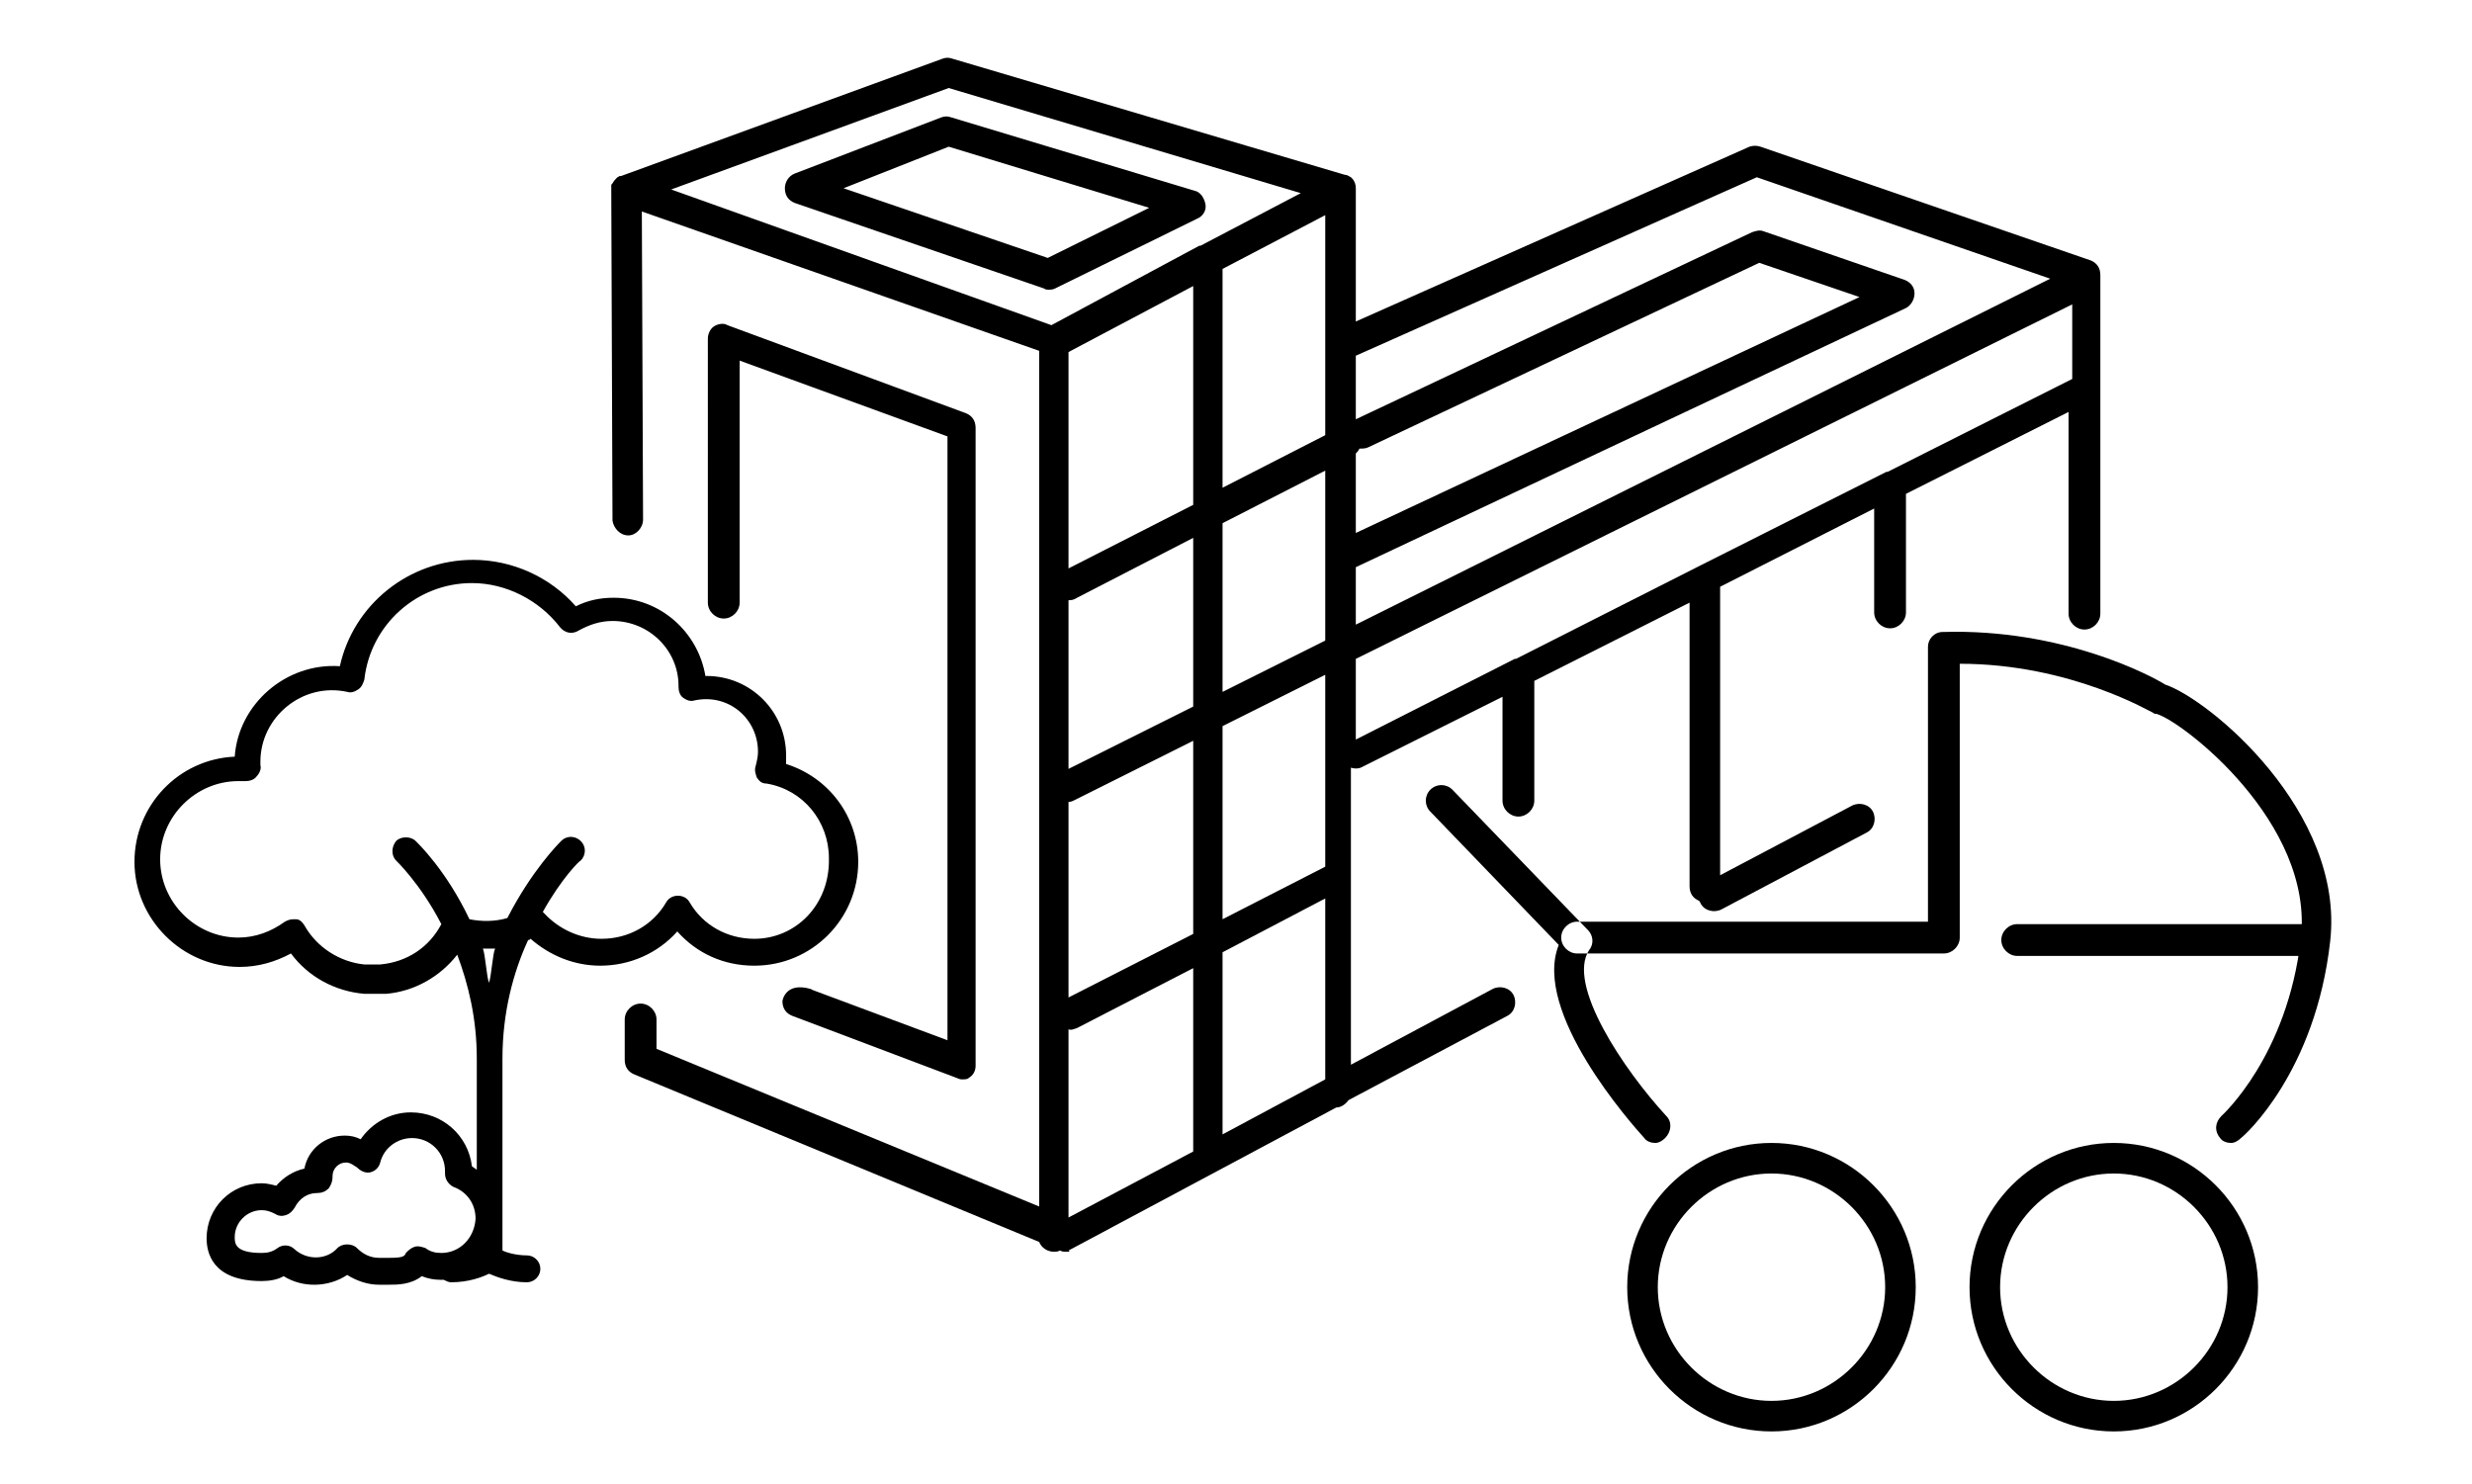 <?xml version="1.0" encoding="utf-8"?>
<!-- Generator: Adobe Illustrator 19.0.0, SVG Export Plug-In . SVG Version: 6.00 Build 0)  -->
<svg version="1.1" id="Слой_1" xmlns="http://www.w3.org/2000/svg" xmlns:xlink="http://www.w3.org/1999/xlink" x="0px" y="0px"
	 viewBox="-28 70.6 202.2 121.4" style="enable-background:new -28 70.6 202.2 121.4;" xml:space="preserve">
<path d="M107.4,164.1c-0.3,0-0.7-0.1-0.9-0.4c-1-1.1-9.2-10.3-7-15.8L89,137c-0.5-0.5-0.5-1.3,0-1.8c0.5-0.5,1.3-0.5,1.8,0
	l11.1,11.5c0.4,0.4,0.5,1.1,0.1,1.6c-1.9,2.8,2.8,9.8,6.3,13.6c0.5,0.5,0.4,1.3-0.1,1.8C108,163.9,107.7,164.1,107.4,164.1z
	 M155.3,163.7c0.3-0.2,6.1-5.4,7.3-16.1c1.2-10.6-9.9-19.8-13.5-21c-1.1-0.7-8.4-4.6-18.2-4.3c-0.7,0-1.2,0.6-1.2,1.2V146H101
	c-0.7,0-1.3,0.6-1.3,1.3s0.6,1.3,1.3,1.3h30c0.7,0,1.3-0.6,1.3-1.3v-22.4c9.1,0,15.7,4,15.8,4c0.1,0.1,0.2,0.1,0.3,0.1
	c2.1,0.6,12.9,8.9,11.8,18.4c-1.1,9.6-6.4,14.4-6.5,14.5c-0.5,0.5-0.6,1.2-0.1,1.8c0.2,0.3,0.6,0.4,0.9,0.4
	C154.8,164.1,155.1,163.9,155.3,163.7z M162.6,147.5c0-0.7-0.6-1.3-1.3-1.3H137c-0.7,0-1.3,0.6-1.3,1.3s0.6,1.3,1.3,1.3h24.4
	C162.1,148.8,162.6,148.2,162.6,147.5z M128.7,175.9c0-6.5-5.3-11.8-11.8-11.8s-11.8,5.3-11.8,11.8c0,6.5,5.3,11.8,11.8,11.8
	S128.7,182.4,128.7,175.9z M126.2,175.9c0,5.1-4.2,9.3-9.3,9.3s-9.3-4.2-9.3-9.3s4.2-9.3,9.3-9.3S126.2,170.8,126.2,175.9z
	 M156.7,175.9c0-6.5-5.3-11.8-11.8-11.8s-11.8,5.3-11.8,11.8c0,6.5,5.3,11.8,11.8,11.8S156.7,182.4,156.7,175.9z M154.2,175.9
	c0,5.1-4.2,9.3-9.3,9.3s-9.3-4.2-9.3-9.3s4.2-9.3,9.3-9.3S154.2,170.8,154.2,175.9z"/>
<path d="M59.2,173c-0.2,0-0.3,0-0.5-0.1l0,0c-0.2,0.1-0.3,0.1-0.5,0.1c-0.5,0-1-0.3-1.2-0.8l-33.1-13.7c-0.5-0.2-0.8-0.6-0.8-1.2
	v-3.3c0-0.7,0.6-1.3,1.3-1.3s1.3,0.6,1.3,1.3v2.4l31.3,12.9v-70L24.5,87.9l0.1,25.2c0,0.7-0.6,1.3-1.2,1.3c0,0,0,0,0,0
	c-0.7,0-1.2-0.6-1.3-1.2l-0.1-27c0-0.1,0-0.2,0-0.4c0-0.1,0-0.1,0.1-0.2c0.1-0.2,0.3-0.4,0.4-0.5h0c0,0,0,0,0,0
	c0.1,0,0.1-0.1,0.2-0.1c0,0,0,0,0.1,0l26.3-9.6c0.3-0.1,0.5-0.1,0.8,0L82,84.9c0.2,0,0.3,0.1,0.5,0.2c0,0,0.1,0.1,0.1,0.1v0
	c0,0,0,0,0,0c0.2,0.2,0.3,0.5,0.3,0.8c0,0,0,0,0,0.1v10.8l32.2-14.3c0.3-0.1,0.6-0.1,0.9,0l27,9.3c0.5,0.2,0.8,0.6,0.8,1.2v9.1
	c0,0,0,0,0,0.1v18.5c0,0.7-0.6,1.3-1.3,1.3s-1.3-0.6-1.3-1.3v-16.5l-13.3,6.7v9.7c0,0.7-0.6,1.3-1.3,1.3s-1.3-0.6-1.3-1.3v-8.5
	l-12.6,6.4v23.6l10.8-5.7c0.6-0.3,1.4-0.1,1.7,0.5c0.3,0.6,0.1,1.4-0.5,1.7l-11.9,6.3c-0.6,0.3-1.4,0.1-1.7-0.5
	c0-0.1-0.1-0.1-0.1-0.2c-0.5-0.2-0.8-0.6-0.8-1.2v-23.2l-12.7,6.4v9.8c0,0.7-0.6,1.3-1.3,1.3s-1.3-0.6-1.3-1.3v-8.5l-11.4,5.7
	c-0.3,0.2-0.7,0.2-1,0.1v8.7c0,0,0,0,0,0.1v15.5l11.6-6.2c0.6-0.3,1.4-0.1,1.7,0.5c0.3,0.6,0.1,1.4-0.5,1.7l-13,6.9
	c-0.2,0.3-0.6,0.6-1,0.6c0,0,0,0,0,0l-21.9,11.7C59.6,173,59.4,173,59.2,173z M59.4,154.8v15.4l10.2-5.4v-15l-9.5,4.9
	C59.8,154.8,59.6,154.9,59.4,154.8z M72,148.5v14.9l8.4-4.5v-14.8L72,148.5z M59.4,136.2v16l10.2-5.2v-15.8l-9.8,4.9
	C59.6,136.2,59.5,136.2,59.4,136.2z M72,130v15.8l8.4-4.3v-15.7L72,130z M59.4,119.7v13.8l10.2-5.1v-13.8l-9.5,4.9
	C59.8,119.7,59.6,119.7,59.4,119.7z M82.9,124.5v6.6l13-6.6c0,0,0,0,0.1,0l15.2-7.7c0,0,0,0,0,0l15.1-7.6c0,0,0,0,0.1,0l15.1-7.6
	v-6.1L82.9,124.5z M72,113.4v13.8l8.4-4.2v-13.9L72,113.4z M82.9,117v4.7l56.8-28.3l-24-8.3L82.9,99.7v5.2l32.4-15.3
	c0.3-0.1,0.6-0.2,0.9-0.1l11.6,4c0.5,0.2,0.8,0.6,0.8,1.1c0,0.5-0.3,1-0.7,1.2L82.9,117z M59.4,99.4v17.7l10.2-5.2V94L59.4,99.4z
	 M82.9,107.7v6.5l41.2-19.3l-8.2-2.8l-32,15.1c-0.2,0.1-0.5,0.1-0.7,0.1C83.1,107.5,83,107.6,82.9,107.7z M72,92.6v17.9l8.4-4.3
	V88.2L72,92.6z M26.9,86.1L58,97.2l12.1-6.5c0,0,0,0,0.1,0l8.2-4.3l-28.8-8.6L26.9,86.1z M50.8,158.9c-0.2,0-0.3,0-0.5-0.1
	l-13.5-5.1c-0.5-0.2-0.8-0.6-0.8-1.2c0,0,0.2-1.6,2.3-1l0.2,0.1l11,4.1v-49.4l-17-6.2v19.8c0,0.7-0.6,1.3-1.3,1.3s-1.3-0.6-1.3-1.3
	V98.3c0-0.4,0.2-0.8,0.5-1c0.3-0.2,0.8-0.3,1.1-0.1l19.5,7.2c0.5,0.2,0.8,0.6,0.8,1.2v52.2c0,0.4-0.2,0.8-0.6,1
	C51.3,158.8,51.1,158.9,50.8,158.9z M57.8,94.3c-0.1,0-0.3,0-0.4-0.1l-20.4-7c-0.5-0.2-0.8-0.6-0.8-1.2c0-0.5,0.3-1,0.8-1.2L49,80.2
	c0.3-0.1,0.5-0.1,0.8,0l19.9,6c0.5,0.1,0.8,0.6,0.9,1.1s-0.2,1-0.7,1.2l-11.6,5.7C58.1,94.3,57.9,94.3,57.8,94.3z M41,86l16.7,5.7
	l8.3-4.1l-16.4-5L41,86z"/>
<g>
	<g id="Layer_1_17_">
		<path d="M36.3,133.1c0-0.3,0-0.5,0-0.7c0-3.6-2.9-6.5-6.5-6.5h-0.1c-0.6-3.6-3.7-6.4-7.5-6.4c-1.1,0-2.1,0.2-3.1,0.7
			c-2.1-2.4-5.2-3.8-8.4-3.8c-5.3,0-9.8,3.7-10.9,8.7c-4.4-0.3-8.3,3.1-8.6,7.4c-4.6,0.2-8.2,4-8.2,8.6c0,4.7,3.9,8.6,8.6,8.6
			c1.5,0,2.9-0.4,4.2-1.1c1.4,1.9,3.6,3.1,6,3.3c0.3,0,0.6,0,0.9,0c0.3,0,0.6,0,0.9,0c2.3-0.2,4.4-1.4,5.8-3.2
			c0.9,2.4,1.6,5.2,1.6,8.5v9.1c-0.1-0.1-0.3-0.2-0.4-0.3c-0.3-2.5-2.4-4.4-5-4.4c-1.7,0-3.2,0.9-4.1,2.2c-0.4-0.2-0.8-0.3-1.3-0.3
			c-1.6,0-3,1.1-3.3,2.7c-0.9,0.2-1.7,0.7-2.3,1.4c-0.4-0.1-0.8-0.2-1.2-0.2c-2.5,0-4.5,2-4.5,4.5c0,1.1,0.4,3.5,4.5,3.5
			c0.6,0,1.3-0.1,1.8-0.4c1.6,1,3.7,0.9,5.2-0.1c0.8,0.5,1.7,0.8,2.6,0.8h0.8c0.7,0,1.8,0,2.7-0.7c0.5,0.2,1,0.3,1.6,0.3
			c0.1,0,0.1,0,0.2,0h0c0.2,0.1,0.4,0.2,0.6,0.2c1.4,0,2.5-0.4,3.1-0.7c0.7,0.3,1.8,0.7,3.1,0.7c0.6,0,1.1-0.5,1.1-1.1
			c0-0.6-0.5-1.1-1.1-1.1c-0.8,0-1.6-0.2-2-0.4v-15.7c0-3.8,0.9-7.1,2.1-9.7v0c0.1,0,0.1,0,0.2-0.1c1.6,1.4,3.6,2.2,5.7,2.2
			c2.4,0,4.7-1,6.3-2.8c1.6,1.8,3.8,2.8,6.3,2.8c4.7,0,8.5-3.8,8.5-8.5C42.2,137.4,39.8,134.2,36.3,133.1z M8.1,173.1
			c-0.5,0-0.9-0.1-1.3-0.4c-0.3-0.1-0.6-0.2-0.9-0.1c-0.3,0.1-0.5,0.3-0.7,0.5c-0.1,0.3-0.3,0.4-1.4,0.4l-0.8,0
			c-0.7,0-1.3-0.3-1.8-0.8c-0.2-0.2-0.5-0.3-0.8-0.3c-0.3,0-0.6,0.1-0.8,0.3c-0.9,1-2.5,1-3.5,0.1c-0.4-0.4-1-0.4-1.4-0.1
			c-0.4,0.3-0.8,0.4-1.3,0.4c-2.2,0-2.2-0.8-2.2-1.3c0-1.2,1-2.2,2.2-2.2c0.4,0,0.7,0.1,1.1,0.3c0.3,0.2,0.6,0.2,0.9,0.1
			c0.3-0.1,0.5-0.3,0.7-0.6c0.4-0.8,1.1-1.2,1.8-1.2c0.4,0,0.7-0.1,1-0.4c0.2-0.3,0.3-0.6,0.3-0.9c0,0,0-0.1,0-0.1
			c0-0.6,0.5-1.1,1.1-1.1c0.4,0,0.7,0.3,0.9,0.4c0.3,0.3,0.7,0.5,1.1,0.4c0.4-0.1,0.7-0.4,0.8-0.8c0.3-1.2,1.4-2,2.6-2
			c1.5,0,2.7,1.2,2.7,2.7c0,0,0,0.2,0,0.2c0,0.5,0.3,0.9,0.7,1.1c1.1,0.4,1.8,1.4,1.8,2.6C10.8,171.9,9.6,173.1,8.1,173.1z M12,151
			c-0.2-0.5-0.3-2.3-0.5-2.8c0.3,0,0.7,0,1,0C12.3,148.6,12.2,150.4,12,151z M33.7,147.4c-2.2,0-4.2-1.1-5.3-3
			c-0.4-0.7-1.5-0.7-1.9,0c-1.1,1.9-3.1,3-5.3,3c-1.8,0-3.5-0.8-4.7-2.1c0,0,0,0-0.1-0.1c1.5-2.7,3-4.2,3.1-4.2
			c0.4-0.4,0.5-1.1,0-1.6c-0.4-0.4-1.1-0.5-1.6,0c-0.2,0.2-2.4,2.4-4.4,6.3c-1,0.3-2.1,0.3-3.1,0.1c-1.9-4-4.2-6.2-4.4-6.4
			c-0.4-0.4-1.2-0.4-1.6,0c-0.4,0.5-0.4,1.2,0,1.6c0,0,2,1.9,3.7,5.2c-1,1.9-2.8,3.1-5,3.3c-0.4,0-0.9,0-1.3,0
			c-2-0.2-3.9-1.4-4.9-3.2c-0.2-0.3-0.4-0.5-0.7-0.5c-0.1,0-0.2,0-0.2,0c-0.3,0-0.5,0.1-0.7,0.2c-1.1,0.8-2.4,1.3-3.8,1.3
			c-3.5,0-6.4-2.9-6.4-6.4c0-3.5,2.9-6.4,6.4-6.4c0.2,0,0.4,0,0.6,0c0.3,0,0.7-0.1,0.9-0.4c0.2-0.2,0.4-0.6,0.3-0.9
			c0-0.1,0-0.2,0-0.3c0-3.6,3.4-6.5,7.1-5.7c0.3,0.1,0.6,0,0.9-0.2c0.3-0.2,0.4-0.5,0.5-0.8c0.5-4.5,4.3-7.9,8.8-7.9
			c2.8,0,5.5,1.4,7.2,3.6c0.4,0.5,1,0.6,1.5,0.3c0.9-0.5,1.8-0.8,2.8-0.8c3,0,5.4,2.4,5.4,5.3v0.1c0,0.3,0.1,0.7,0.4,0.9
			c0.3,0.2,0.6,0.3,0.9,0.2c2.8-0.6,5.2,1.5,5.2,4.2c0,0.4-0.1,0.8-0.2,1.2c-0.1,0.3,0,0.6,0.1,0.9c0.2,0.3,0.4,0.5,0.8,0.5
			c3,0.5,5.1,3.1,5.1,6.1C39.9,144.6,37.1,147.4,33.7,147.4z"/>
	</g>
</g>
</svg>
